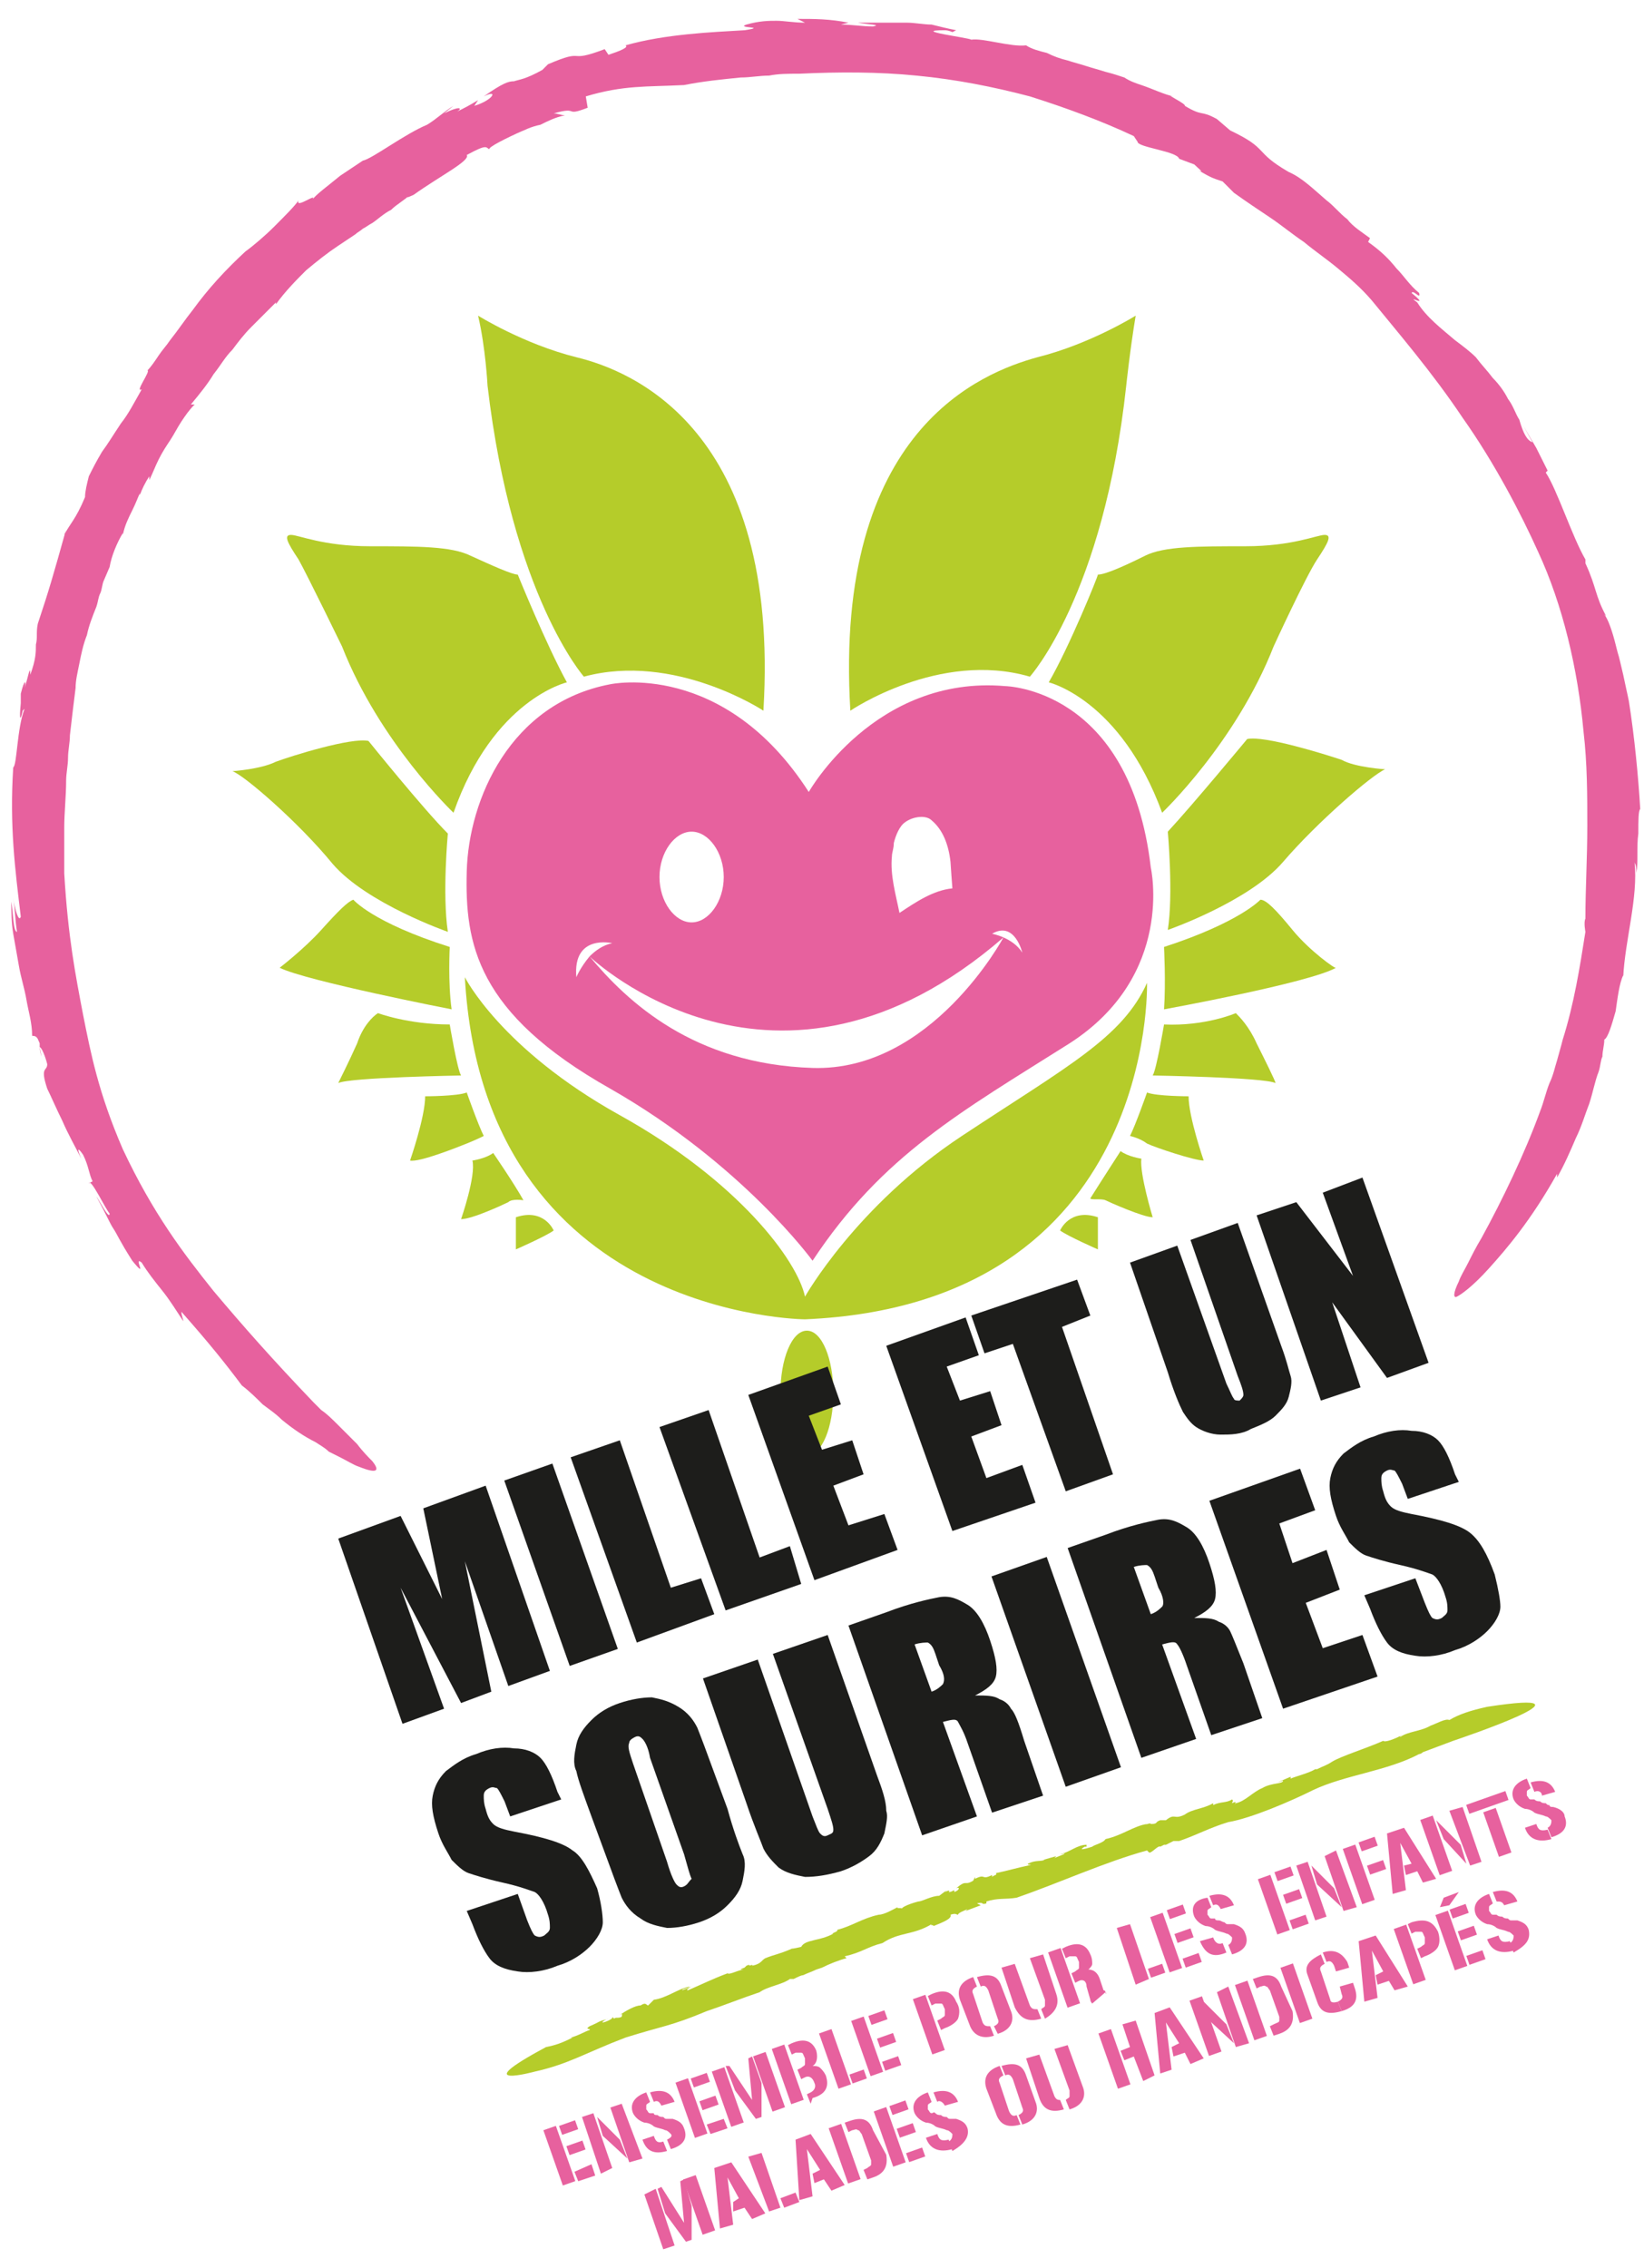 <svg xmlns:xlink="http://www.w3.org/1999/xlink" enable-background="new 0 0 87 120" width="87" height="120" viewBox="0 0 87 120" xmlns="http://www.w3.org/2000/svg">
<g id="svg-logo-mille-et-un-sourires">
  <style type="text/css">
    #green{fill:#B5CC2A;} #black{fill:#1D1D1B;} #pink{fill:#E7619E;}
  </style>
<g id="green" fill="#B5CC2A">
  <path d="M54.5,35.8c0,0,3.9-4.3,5.1-15.4c0,0,0.2-1.9,0.5-3.7c0,0-2.4,1.5-5.2,2.2C52,19.7,44.1,22.7,45,37.6
    C45,37.6,49.7,34.4,54.5,35.8z" fill="#B5CC2A"></path>
  <path d="M55.5,36.1c0,0,3.8,0.9,6,6.9c0,0,3.9-3.7,5.9-8.8c0,0,1.7-3.7,2.3-4.6c0.6-0.9,0.8-1.3,0.4-1.3
    s-1.7,0.6-4.2,0.6c-2.5,0-4.3,0-5.3,0.5c-1,0.5-2.1,1-2.5,1C58.1,30.5,56.6,34.2,55.5,36.1z" fill="#B5CC2A"></path>
  <path d="M66,39.1c0,0-2.9,3.5-4.2,4.9c0,0,0.3,3.3,0,5.2c0,0,4.3-1.5,6.1-3.6s4.7-4.6,5.4-4.9c0,0-1.6-0.1-2.3-0.5
    C70.1,39.9,66.9,38.9,66,39.1z" fill="#B5CC2A"></path>
  <path d="M68.4,49.2c-0.9-1.1-1.4-1.6-1.7-1.6c0,0-1.1,1.2-5.1,2.5c0,0,0.1,1.9,0,3.3c0,0,7.7-1.4,9.1-2.2
    C70.7,51.3,69.3,50.3,68.4,49.2z" fill="#B5CC2A"></path>
  <path d="M66.5,55.2c-0.4-0.9-0.9-1.4-1.1-1.6c0,0-1.6,0.7-3.8,0.6v0c0,0-0.4,2.4-0.6,2.7c0,0,5.9,0.1,6.5,0.4
    C67.5,57.2,66.9,56,66.5,55.2z" fill="#B5CC2A"></path>
  <path d="M62.9,58c0,0-1.7,0-2.2-0.2v0c0,0-0.6,1.7-0.9,2.3c0,0,0.5,0.1,0.9,0.4c0.4,0.2,2.5,0.9,3,0.9
    C63.7,61.4,62.9,59.1,62.9,58z" fill="#B5CC2A"></path>
  <path d="M58.5,63.5c0.2,0.1,2,0.9,2.5,0.9c0,0-0.7-2.3-0.6-3.1c0,0-0.7-0.1-1.1-0.4c0,0-1.1,1.7-1.6,2.5
    C57.7,63.5,58.3,63.4,58.5,63.5z" fill="#B5CC2A"></path>
  <path d="M56.1,65.1c0.4,0.3,2,1,2,1v-1.7C56.6,63.9,56.1,65.1,56.1,65.1z" fill="#B5CC2A"></path>
  <path d="M30.9,35.8c4.8-1.3,9.5,1.8,9.5,1.8c0.9-14.9-7-18-9.9-18.7c-2.8-0.7-5.2-2.2-5.2-2.2c0.4,1.7,0.5,3.7,0.5,3.7
    C27.1,31.5,30.9,35.8,30.9,35.8z" fill="#B5CC2A"></path>
  <path d="M18.1,34.2c2,5.1,5.9,8.8,5.9,8.8c2.1-6,6-6.9,6-6.9c-1.1-2-2.6-5.7-2.6-5.7c-0.3,0-1.4-0.5-2.5-1
    c-1-0.5-2.8-0.5-5.3-0.5c-2.5,0-3.8-0.6-4.2-0.6s-0.2,0.4,0.4,1.3C16.3,30.5,18.1,34.2,18.1,34.2z" fill="#B5CC2A"></path>
  <path d="M17.6,45.7c1.8,2.1,6.1,3.6,6.1,3.6c-0.3-2,0-5.2,0-5.2c-1.3-1.3-4.2-4.9-4.2-4.9c-0.9-0.2-4.1,0.8-4.9,1.1
    c-0.8,0.4-2.3,0.5-2.3,0.5C12.9,41,15.8,43.5,17.6,45.7z" fill="#B5CC2A"></path>
  <path d="M23.8,50.1c-4.1-1.3-5.1-2.5-5.1-2.5c-0.3,0.1-0.8,0.6-1.7,1.6s-2.2,2-2.2,2c1.4,0.7,9.1,2.2,9.1,2.2
    C23.7,52,23.8,50.1,23.8,50.1z" fill="#B5CC2A"></path>
  <path d="M23.8,54.2L23.8,54.2c-2.2,0-3.8-0.6-3.8-0.6c-0.3,0.2-0.8,0.7-1.1,1.6c-0.4,0.9-1,2.1-1,2.1
    c0.6-0.3,6.5-0.4,6.5-0.4C24.2,56.6,23.8,54.2,23.8,54.2z" fill="#B5CC2A"></path>
  <path d="M25.6,60.1c-0.3-0.6-0.9-2.3-0.9-2.3C24.2,58,22.5,58,22.5,58c0,1.1-0.8,3.4-0.8,3.4c0.5,0.1,2.5-0.7,3-0.9
    S25.6,60.1,25.6,60.1z" fill="#B5CC2A"></path>
  <path d="M27.7,63.5c-0.5-0.9-1.6-2.5-1.6-2.5c-0.4,0.3-1.1,0.4-1.1,0.4c0.2,0.8-0.6,3.1-0.6,3.1c0.6,0,2.3-0.8,2.5-0.9
    C27.1,63.4,27.7,63.5,27.7,63.5z" fill="#B5CC2A"></path>
  <path d="M27.3,64.4v1.7c0,0,1.6-0.7,2-1C29.3,65.1,28.8,63.9,27.3,64.4z" fill="#B5CC2A"></path>
  <path d="M32.8,59c-6.3-3.5-8.2-7.3-8.2-7.3c1,18,18,18.1,18,18.1C61.2,69,60.7,52,60.7,52c-1.3,2.9-4.2,4.4-9.8,8.1
    c-5.6,3.7-8.3,8.5-8.3,8.5C42.2,66.7,39.1,62.5,32.8,59z" fill="#B5CC2A"></path>
  <path d="M41.3,73.7c0,1.8,0.6,3.3,1.4,3.3s1.4-1.5,1.4-3.3s-0.6-3.3-1.4-3.3C41.9,70.4,41.3,71.9,41.3,73.7z" fill="#B5CC2A"></path>
  <path d="M34.7,105.9c0,0,0,0-0.2,0L34.7,105.9z" fill="#B5CC2A"></path>
  <path d="M40.4,105.2L40.4,105.2C40.4,105.2,40.4,105.2,40.4,105.2C40.4,105.2,40.4,105.2,40.4,105.2z" fill="#B5CC2A"></path>
  <path d="M78.7,90.3L78.7,90.3c-0.9,0.2-1.5,0.4-2,0.7c-0.2-0.1-0.7,0.2-1,0.3l0,0c-0.5,0.3-1.2,0.3-1.6,0.6
    c0,0,0-0.1,0.1-0.1c-0.4,0.2-0.9,0.4-1,0.3c-0.9,0.4-2.2,0.8-2.7,1.1l0,0c-0.3,0.2-0.4,0.2-0.8,0.4c0,0-0.1,0-0.1,0
    c-0.3,0.2-1.1,0.4-1.3,0.5l0-0.1l-0.7,0.3l0.3-0.1c0,0.2-0.6,0.1-1.1,0.4c-0.5,0.2-0.9,0.7-1.4,0.8c-0.2,0.2,0.2-0.2-0.2,0
    c0-0.1,0.1-0.1,0-0.2c-0.3,0.2-0.6,0.1-1,0.3l0-0.1c-0.5,0.3-1.1,0.3-1.5,0.6c-0.6,0.3-0.5-0.1-1,0.3l-0.3,0
    c-0.3,0.1-0.1,0.2-0.5,0.2c0-0.1-0.4,0.1-0.2,0c-0.7,0.1-1.3,0.6-2.2,0.8c-0.1,0.2-0.6,0.3-0.7,0.4c0,0-0.9,0.3-0.4,0
    c0,0,0.1,0,0.1,0l0-0.1c-0.5,0-0.9,0.4-1.4,0.5c0.2,0,0.3-0.1,0.2,0l-0.5,0.2l0.1-0.1l-0.7,0.2l0.1,0c-0.3,0.1-0.5,0-0.9,0.2
    c-0.1,0.1,0.4,0,0,0.1c-0.5,0.1-1.2,0.3-1.7,0.4c0.1,0.1-0.1,0.1-0.2,0.2l0-0.1c-0.6,0.3-0.3-0.1-0.9,0.2l0-0.1l-0.1,0.2
    c-0.5,0.3-0.3-0.1-0.9,0.4c0.2-0.1,0.2,0.1-0.1,0.2l0-0.1c-0.2,0.1-0.2,0.1-0.3,0.1c0.1-0.1,0-0.1-0.2,0l0.1-0.1l-0.4,0.3
    c-0.4,0-0.9,0.3-1.1,0.3c0,0-0.8,0.2-0.9,0.4c0.1-0.1-0.3,0-0.2-0.1c-0.2,0.1-0.7,0.4-1,0.4l0,0c-0.9,0.2-1.4,0.6-2.2,0.8
    c0.1,0.1-0.4,0.2-0.2,0.2c-0.7,0.4-1.5,0.3-1.7,0.7c-0.4,0.1-0.5,0.1-0.6,0.1l0.1,0c-0.7,0.3-0.9,0.3-1.4,0.5
    c-0.2,0.1-0.2,0.3-0.7,0.4c0.1-0.1-0.1,0-0.2,0c0.1,0,0.1-0.1-0.1,0c0,0-0.1,0.1-0.1,0.1c0,0,0,0,0,0c-0.3,0.1-0.2,0.1-0.1,0.1
    c0,0,0,0,0.1,0c-0.3,0-0.8,0.3-0.9,0.2c-0.8,0.3-1.4,0.6-2.1,0.9c-0.1,0,0-0.1,0.2-0.2l-0.5,0.2c0-0.1,0.3-0.1,0.4-0.2
    c-0.6,0.1-1.2,0.6-1.9,0.7l-0.1,0.1l0,0c0,0-0.1,0.1-0.2,0.2c-0.1,0-0.1-0.2-0.4,0c-0.3,0-0.8,0.3-1.1,0.5c0.2-0.1,0.1,0,0.1,0.1
    c-0.2,0.1-0.3,0-0.4,0.1l-0.1-0.1c0.1,0.1-0.4,0.3-0.5,0.3c-0.1,0,0.2-0.2,0.3-0.2c-0.7,0.2-0.3,0.1-1,0.4c-0.3,0.2,0.1,0.1,0,0.2
    c-0.3,0.1-0.6,0.3-1,0.4l0.1,0c-0.6,0.3-0.9,0.4-1.4,0.5c-4.3,2.3-0.6,1.3-0.6,1.3c1.8-0.4,2.7-1,4.8-1.8c1.9-0.6,2.4-0.6,4.3-1.4
    c0.9-0.3,1.9-0.7,2.8-1c0.4-0.3,1.2-0.4,1.6-0.7l0.2,0c0.2-0.1,0.4-0.2,0.5-0.2l0,0c0.2-0.1,0.5-0.2,0.7-0.3l0,0l0.3-0.1l0,0
    c0.4-0.2,0.9-0.4,1.3-0.5l-0.1-0.1c0.9-0.2,1.2-0.5,2-0.7l0,0c0.9-0.6,1.6-0.4,2.6-1c-0.1,0.1,0.1,0,0.1,0.1c0.5-0.2,1-0.4,0.9-0.6
    c0.3-0.1,0.3,0,0.4,0c0-0.1,0.3-0.2,0.5-0.3l-0.1,0.1l0.8-0.3l-0.2-0.1c0.4-0.1,0.2,0.1,0.5,0l0-0.1c0.6-0.2,1-0.1,1.6-0.2
    c2.3-0.8,4.7-1.9,6.9-2.5l0.1,0.1c0.1,0.1,0.5-0.4,0.6-0.3l0.2-0.1c0.1,0,0.2,0,0.1,0c0.2-0.1,0.2-0.1,0.4-0.2l0.3,0
    c0.9-0.3,1.6-0.7,2.6-1c1.2-0.2,3.3-1.1,4.5-1.7c1.7-0.8,3.9-1,5.6-1.9c0.1,0,0.2-0.1,0.2-0.1l1.6-0.6C77.2,92,85.2,89.3,78.7,90.3
    z" fill="#B5CC2A"></path>
</g>
<g id="black" fill="#1D1D1B">
  <path d="M21.2,84l3.2,6.1l1.6-0.6l-1.4-6.9l2.3,6.6l2.2-0.8l-3.4-9.8l-3.3,1.2l1,4.8l-1.2-2.4c-0.4-0.8-0.7-1.4-1-2
    l-3.3,1.2l3.4,9.8l2.2-0.8L21.2,84z" fill="#1D1D1B"></path>
  <rect x="28.3" y="77.6" transform="matrix(0.943 -0.333 0.333 0.943 -25.842 14.577)" width="2.7" height="10.4" fill="#1D1D1B"></rect>
  <polygon points="37.8,85.4 37.1,83.5 35.5,84 32.8,76.2 30.2,77.1 33.7,86.9  " fill="#1D1D1B"></polygon>
  <polygon points="42.4,83.8 41.8,81.8 40.2,82.4 37.5,74.6 34.9,75.5 38.4,85.2  " fill="#1D1D1B"></polygon>
  <polygon points="47.5,82 46.8,80.1 44.9,80.7 44.1,78.6 45.7,78 45.1,76.2 43.5,76.7 42.8,74.9 44.5,74.3 43.8,72.3
    39.6,73.8 43.1,83.6   " fill="#1D1D1B"></polygon>
  <polygon points="54.8,79.5 54.1,77.5 52.2,78.2 51.4,76 53,75.4 52.4,73.6 50.8,74.1 50.1,72.3 51.8,71.7 51.1,69.7
    46.9,71.2 50.4,81   " fill="#1D1D1B"></polygon>
  <polygon points="53.6,71.1 56.4,78.9 58.9,78 56.2,70.2 57.7,69.6 57,67.7 51.4,69.6 52.1,71.6  " fill="#1D1D1B"></polygon>
  <path d="M62.6,74.7c0.2,0.3,0.4,0.6,0.7,0.8c0.3,0.2,0.8,0.4,1.3,0.4c0.5,0,1.1,0,1.6-0.3c0.5-0.2,1-0.4,1.3-0.7
    c0.3-0.3,0.6-0.6,0.7-1c0.1-0.4,0.2-0.8,0.1-1.1c-0.1-0.3-0.2-0.8-0.5-1.6l-2.3-6.5L63,65.6l2.5,7.2c0.2,0.5,0.3,0.8,0.3,1
    c0,0.1-0.1,0.2-0.2,0.3c-0.1,0-0.3,0-0.3-0.1c-0.1-0.1-0.2-0.4-0.4-0.8l-2.6-7.3l-2.5,0.9l2,5.8C62.1,73.6,62.4,74.3,62.6,74.7z" fill="#1D1D1B"></path>
  <polygon points="72,73.4 70.5,68.9 73.4,72.9 75.6,72.1 72.1,62.3 70,63.1 71.6,67.5 68.6,63.6 66.5,64.3 69.9,74.1
    " fill="#1D1D1B"></polygon>
  <path d="M30.3,97.9c-0.5-0.4-1.5-0.7-3.1-1c-0.5-0.1-0.9-0.2-1.1-0.4c-0.2-0.2-0.3-0.4-0.4-0.8
    c-0.1-0.3-0.1-0.5-0.1-0.7c0-0.2,0.1-0.3,0.3-0.4c0.2-0.1,0.3,0,0.4,0c0.1,0.1,0.2,0.3,0.4,0.7l0.3,0.8l2.7-0.9l-0.2-0.4
    c-0.3-0.9-0.6-1.5-0.9-1.8c-0.3-0.3-0.8-0.5-1.4-0.5c-0.6-0.1-1.3,0-2,0.3c-0.7,0.2-1.2,0.6-1.6,0.9c-0.4,0.4-0.6,0.8-0.7,1.3
    c-0.1,0.5,0,1.1,0.3,2c0.2,0.6,0.5,1,0.7,1.4c0.3,0.3,0.6,0.6,0.9,0.7s0.9,0.3,1.8,0.5c0.9,0.2,1.4,0.4,1.7,0.5
    c0.2,0.1,0.5,0.5,0.7,1.2c0.1,0.3,0.1,0.5,0.1,0.7c0,0.2-0.2,0.3-0.3,0.4c-0.2,0.1-0.3,0.1-0.5,0c-0.1-0.1-0.2-0.3-0.4-0.8
    l-0.5-1.4l-2.7,0.9l0.3,0.7c0.3,0.8,0.6,1.4,0.9,1.8c0.3,0.4,0.8,0.6,1.5,0.7c0.6,0.1,1.4,0,2.1-0.3c0.7-0.2,1.3-0.6,1.7-1
    c0.4-0.4,0.7-0.9,0.7-1.3s-0.1-1.1-0.3-1.8C31.2,99,30.8,98.2,30.3,97.9z" fill="#1D1D1B"></path>
  <path d="M38.5,95.7l-0.7-1.9c-0.4-1.1-0.7-1.9-0.9-2.4c-0.2-0.4-0.5-0.8-1-1.1s-0.9-0.4-1.4-0.5
    c-0.5,0-1.1,0.1-1.7,0.3c-0.6,0.2-1.1,0.5-1.5,0.9c-0.4,0.4-0.7,0.8-0.8,1.3c-0.1,0.5-0.2,1,0,1.4c0.1,0.5,0.4,1.3,0.8,2.4l0.7,1.9
    c0.4,1.1,0.7,1.9,0.9,2.4c0.2,0.4,0.5,0.8,1,1.1c0.4,0.3,0.9,0.4,1.4,0.5c0.5,0,1.1-0.1,1.7-0.3c0.6-0.2,1.1-0.5,1.5-0.9
    c0.4-0.4,0.7-0.8,0.8-1.3c0.1-0.5,0.2-1,0-1.4C39.1,97.6,38.8,96.8,38.5,95.7z M36.2,99.8c-0.2,0.1-0.3,0-0.4-0.1
    c-0.1-0.1-0.3-0.5-0.5-1.2l-1.8-5.2c-0.2-0.6-0.3-0.9-0.2-1.1c0-0.1,0.1-0.2,0.3-0.3c0.2-0.1,0.3,0,0.4,0.1c0.1,0.1,0.3,0.4,0.4,1
    l1.8,5.1c0.2,0.7,0.3,1.1,0.4,1.3C36.4,99.6,36.4,99.7,36.2,99.8z" fill="#1D1D1B"></path>
  <path d="M46.4,93.9l-2.6-7.4l-2.9,1l2.9,8.2c0.2,0.6,0.3,0.9,0.3,1.1S44,97,43.8,97.1c-0.2,0.1-0.3,0-0.4-0.1
    c-0.1-0.1-0.2-0.4-0.4-0.9l-2.9-8.3l-2.9,1l2.3,6.6c0.4,1.2,0.8,2.1,0.9,2.4c0.2,0.4,0.5,0.7,0.8,1c0.4,0.3,0.9,0.4,1.4,0.5
    c0.6,0,1.2-0.1,1.9-0.3c0.6-0.2,1.1-0.5,1.5-0.8c0.4-0.3,0.6-0.7,0.8-1.2c0.1-0.5,0.2-0.9,0.1-1.2C46.9,95.3,46.7,94.7,46.4,93.9z" fill="#1D1D1B"></path>
  <path d="M53.5,90.4c-0.1-0.2-0.3-0.4-0.6-0.5c-0.3-0.2-0.7-0.2-1.3-0.2c0.6-0.3,1-0.6,1.1-1c0.1-0.4,0-1-0.3-1.9
    c-0.3-0.9-0.7-1.6-1.2-1.9c-0.5-0.3-0.9-0.5-1.5-0.4c-0.5,0.1-1.5,0.3-2.8,0.8l-2,0.7l3.9,11.1l2.9-1l-1.8-5c0.4-0.1,0.7-0.2,0.8,0
    s0.3,0.5,0.5,1.1l1.3,3.7l2.7-0.9l-1-2.9C53.9,91.1,53.7,90.6,53.5,90.4z M49.9,89.1c-0.1,0.1-0.3,0.3-0.6,0.4L48.4,87
    c0.3-0.1,0.6-0.1,0.7-0.1c0.2,0.1,0.3,0.3,0.4,0.6l0.2,0.6C50,88.6,50,88.9,49.9,89.1z" fill="#1D1D1B"></path>
  <rect x="54.3" y="82.6" transform="matrix(0.943 -0.333 0.333 0.943 -26.242 23.593)" width="3.1" height="11.8" fill="#1D1D1B"></rect>
  <path d="M65.1,86.3c-0.1-0.2-0.3-0.4-0.6-0.5c-0.3-0.2-0.7-0.2-1.3-0.2c0.6-0.3,1-0.6,1.1-1c0.1-0.4,0-1-0.3-1.9
    c-0.3-0.9-0.7-1.6-1.2-1.9c-0.5-0.3-0.9-0.5-1.5-0.4c-0.5,0.1-1.5,0.3-2.8,0.8l-2,0.7l3.9,11.1l2.9-1l-1.8-5c0.4-0.1,0.7-0.2,0.8,0
    c0.1,0.1,0.3,0.5,0.5,1.1l1.3,3.7l2.7-0.9l-1-2.9C65.4,87,65.2,86.5,65.1,86.3z M61.5,85c-0.1,0.1-0.3,0.3-0.6,0.4L60,82.9
    c0.3-0.1,0.6-0.1,0.7-0.1c0.2,0.1,0.3,0.3,0.4,0.6l0.2,0.6C61.6,84.5,61.6,84.9,61.5,85z" fill="#1D1D1B"></path>
  <polygon points="70,87.2 69.1,84.8 70.9,84.1 70.2,82 68.4,82.7 67.7,80.6 69.6,79.9 68.8,77.7 64,79.4 67.9,90.4
    72.9,88.7 72.1,86.5   " fill="#1D1D1B"></polygon>
  <path d="M79.1,83.3c-0.4-1.1-0.8-1.8-1.3-2.2c-0.5-0.4-1.5-0.7-3.1-1c-0.5-0.1-0.9-0.2-1.1-0.4
    c-0.2-0.2-0.3-0.4-0.4-0.8c-0.1-0.3-0.1-0.5-0.1-0.7c0-0.2,0.1-0.3,0.3-0.4c0.2-0.1,0.3,0,0.4,0c0.1,0.1,0.2,0.3,0.4,0.7l0.3,0.8
    l2.7-0.9l-0.2-0.4c-0.3-0.9-0.6-1.5-0.9-1.8c-0.3-0.3-0.8-0.5-1.4-0.5c-0.6-0.1-1.3,0-2,0.3c-0.7,0.2-1.2,0.6-1.6,0.9
    c-0.4,0.4-0.6,0.8-0.7,1.3s0,1.1,0.3,2c0.2,0.6,0.5,1,0.7,1.4c0.3,0.3,0.6,0.6,0.9,0.7s0.9,0.3,1.8,0.5c0.9,0.2,1.4,0.4,1.7,0.5
    c0.2,0.1,0.5,0.5,0.7,1.2c0.1,0.3,0.1,0.5,0.1,0.7c0,0.2-0.2,0.3-0.3,0.4c-0.2,0.1-0.3,0.1-0.5,0c-0.1-0.1-0.2-0.3-0.4-0.8
    l-0.5-1.3l-2.7,0.9l0.3,0.7c0.3,0.8,0.6,1.4,0.9,1.8c0.3,0.4,0.8,0.6,1.5,0.7c0.6,0.1,1.4,0,2.1-0.3c0.7-0.2,1.3-0.6,1.7-1
    c0.4-0.4,0.7-0.9,0.7-1.3C79.4,84.7,79.3,84.1,79.1,83.3z" fill="#1D1D1B"></path>
</g>
<g id="pink" fill="#E7619E">
  <path d="M43,66.7c3.7-5.6,7.9-7.9,13.6-11.5c5.6-3.6,4.3-9.3,4.3-9.3c-1.1-9.5-7.7-9.6-7.7-9.6
    c-6.9-0.6-10.4,5.6-10.4,5.6c-4.5-7-10.5-5.7-10.5-5.7c-5.3,1-7.5,6.1-7.6,9.9c-0.1,3.8,0.5,7.5,7.6,11.5
    C39.3,61.6,43,66.7,43,66.7z M54.1,50.4c-0.5-0.8-1.6-1-1.6-1C53.7,48.7,54.1,50.4,54.1,50.4z M47.3,44.6c0.1-0.4,0.3-0.9,0.6-1.1
    c0.4-0.3,1.1-0.4,1.4-0.1c0.6,0.5,0.9,1.3,1,2.2c0,0.1,0.1,1.4,0.1,1.4c-1,0.1-1.9,0.7-2.8,1.3c-0.2-1-0.5-2-0.4-3
    C47.2,45.1,47.3,44.9,47.3,44.6z M36.6,44c0.9,0,1.7,1.1,1.7,2.4s-0.8,2.4-1.7,2.4s-1.7-1.1-1.7-2.4C34.9,45.1,35.7,44,36.6,44z
     M30.5,51.7c-0.2-2.3,1.9-1.8,1.9-1.8c-0.5,0.1-0.9,0.4-1.2,0.7c0.1,0.1,9.9,9.4,21.9-1c0,0-3.8,7.1-10.1,6.9
    c-6.3-0.2-9.8-3.5-11.8-5.9C30.7,51.2,30.5,51.7,30.5,51.7L30.5,51.7z" fill="#E7619E"></path>
  <polygon points="31.2,50.7 31.2,50.7 31.2,50.7  " fill="#E7619E"></polygon>
  <rect x="29.6" y="112.3" transform="matrix(0.943 -0.333 0.333 0.943 -35.726 16.432)" width="0.9" height="0.5" fill="#E7619E"></rect>
  <rect x="29.3" y="112.5" transform="matrix(0.943 -0.332 0.332 0.943 -36.224 16.343)" width="0.7" height="3.1" fill="#E7619E"></rect>
  <polygon points="30.4,114.9 30.6,115.4 31.5,115.1 31.3,114.5  " fill="#E7619E"></polygon>
  <rect x="30.1" y="113.4" transform="matrix(0.943 -0.332 0.332 0.943 -36.06 16.604)" width="0.9" height="0.5" fill="#E7619E"></rect>
  <polygon points="30.8,112 31.8,115 32.4,114.7 31.4,111.8  " fill="#E7619E"></polygon>
  <polygon points="32.3,111.5 33.3,114.4 34,114.2 32.9,111.3  " fill="#E7619E"></polygon>
  <polygon points="31.6,112 31.9,113 33.2,114.2 32.8,113.2  " fill="#E7619E"></polygon>
  <path d="M35,111.4l0.7-0.2c-0.2-0.5-0.6-0.7-1.3-0.5l0.2,0.5C34.8,111.1,34.9,111.2,35,111.4z" fill="#E7619E"></path>
  <path d="M35.3,113.2l0.2,0.5c0.7-0.2,0.9-0.6,0.7-1.1c-0.1-0.3-0.3-0.4-0.6-0.5c0,0,0,0-0.1,0c0,0-0.1,0-0.2,0
    c-0.1,0-0.1,0-0.2-0.1c-0.1,0-0.2,0-0.3-0.1c-0.1,0-0.2,0-0.2-0.1c-0.1,0-0.1,0-0.2,0c-0.1,0-0.1-0.1-0.2-0.2c0-0.1,0-0.2,0-0.2
    c0-0.1,0.1-0.1,0.2-0.2l-0.2-0.5c-0.6,0.2-0.9,0.6-0.7,1.1c0.1,0.2,0.3,0.4,0.6,0.5c0.2,0,0.4,0.1,0.5,0.2c0.2,0.1,0.4,0.1,0.6,0.2
    c0.1,0,0.2,0.1,0.3,0.2C35.6,113,35.5,113.1,35.3,113.2z" fill="#E7619E"></path>
  <path d="M35.3,113.8l-0.2-0.5c-0.3,0.1-0.4,0-0.5-0.3l-0.6,0.2C34.2,113.8,34.6,114,35.3,113.8z" fill="#E7619E"></path>
  <rect x="37" y="111" transform="matrix(0.943 -0.334 0.334 0.943 -34.953 18.856)" width="0.9" height="0.5" fill="#E7619E"></rect>
  <rect x="36.6" y="109.8" transform="matrix(0.943 -0.333 0.333 0.943 -34.524 18.613)" width="0.9" height="0.5" fill="#E7619E"></rect>
  <rect x="36.3" y="110" transform="matrix(0.943 -0.332 0.332 0.943 -35.004 18.506)" width="0.7" height="3.1" fill="#E7619E"></rect>
  <polygon points="38.5,112.6 38.3,112.1 37.4,112.4 37.6,112.9  " fill="#E7619E"></polygon>
  <rect x="40.4" y="108.6" transform="matrix(0.943 -0.332 0.332 0.943 -34.299 19.796)" width="0.7" height="3.1" fill="#E7619E"></rect>
  <polygon points="40.3,112 40.3,110.2 39.8,108.8 39.6,108.9 39.8,111.1 38.6,109.3 38.4,109.3 38.9,110.6 40,112.1
    " fill="#E7619E"></polygon>
  <rect x="38.2" y="109.4" transform="matrix(0.943 -0.332 0.332 0.943 -34.675 19.117)" width="0.7" height="3.1" fill="#E7619E"></rect>
  <path d="M43,111c0.7-0.2,0.9-0.6,0.7-1.2c-0.1-0.2-0.2-0.3-0.3-0.4c-0.1-0.1-0.3-0.1-0.4-0.1c0.2-0.1,0.3-0.4,0.2-0.8
    c-0.2-0.5-0.6-0.7-1.3-0.4l-0.2,0.1l0.2,0.5l0.2-0.1c0.1,0,0.2,0,0.3,0s0.1,0.1,0.2,0.3c0,0.1,0,0.2,0,0.3c0,0.1-0.1,0.1-0.2,0.2
    l-0.2,0.1l0.2,0.5l0.2-0.1c0.2-0.1,0.4,0,0.5,0.3c0.1,0.2,0,0.4-0.2,0.5l-0.2,0.1l0.2,0.5L43,111z" fill="#E7619E"></path>
  <rect x="41.4" y="108.2" transform="matrix(0.943 -0.332 0.332 0.943 -34.12 20.114)" width="0.7" height="3.1" fill="#E7619E"></rect>
  <rect x="43.8" y="107.4" transform="matrix(0.943 -0.333 0.333 0.943 -33.726 20.89)" width="0.7" height="3.1" fill="#E7619E"></rect>
  <rect x="45" y="109.6" transform="matrix(0.943 -0.333 0.333 0.943 -33.979 21.389)" width="0.8" height="0.5" fill="#E7619E"></rect>
  <rect x="46" y="106.5" transform="matrix(0.943 -0.333 0.333 0.943 -32.89 21.545)" width="0.9" height="0.5" fill="#E7619E"></rect>
  <rect x="46.4" y="107.7" transform="matrix(0.943 -0.334 0.334 0.943 -33.318 21.795)" width="0.9" height="0.5" fill="#E7619E"></rect>
  <rect x="46.8" y="108.9" transform="matrix(0.943 -0.332 0.332 0.943 -33.607 21.927)" width="0.9" height="0.5" fill="#E7619E"></rect>
  <rect x="45.6" y="106.7" transform="matrix(0.943 -0.332 0.332 0.943 -33.381 21.44)" width="0.7" height="3.1" fill="#E7619E"></rect>
  <path d="M50.6,105.9c-0.2-0.5-0.6-0.7-1.3-0.4l-0.2,0.1l0.2,0.5l0.2-0.1c0.1,0,0.2,0,0.3,0s0.1,0.1,0.2,0.3
    c0,0.1,0,0.2,0,0.3c0,0.1-0.1,0.1-0.2,0.2l-0.2,0.1l0.2,0.5l0.2-0.1c0.3-0.1,0.6-0.3,0.7-0.5C50.8,106.5,50.8,106.2,50.6,105.9z" fill="#E7619E"></path>
  <rect x="48.8" y="105.6" transform="matrix(0.943 -0.332 0.332 0.943 -32.769 22.389)" width="0.7" height="3.1" fill="#E7619E"></rect>
  <path d="M52.8,107.6c0.7-0.2,0.9-0.7,0.7-1.2l-0.5-1.3c-0.2-0.6-0.6-0.7-1.3-0.5l0.2,0.5c0.2-0.1,0.3,0,0.4,0.2
    l0.5,1.5c0.1,0.2,0,0.3-0.2,0.4L52.8,107.6z" fill="#E7619E"></path>
  <path d="M52.6,107.7l-0.2-0.5c-0.2,0-0.3,0-0.4-0.2l-0.5-1.5c-0.1-0.2,0-0.3,0.2-0.4l-0.2-0.5
    c-0.6,0.2-0.9,0.6-0.7,1.2l0.5,1.3C51.5,107.7,52,107.9,52.6,107.7z" fill="#E7619E"></path>
  <path d="M55.1,106.8l-0.2-0.5c-0.2,0-0.3,0-0.4-0.2l-0.8-2.2l-0.7,0.2l0.7,2.1C54,106.8,54.4,107,55.1,106.8z" fill="#E7619E"></path>
  <path d="M55.9,105.5l-0.7-2.1l-0.7,0.2l0.8,2.2c0,0.1,0,0.2,0,0.3c0,0.1-0.1,0.1-0.2,0.2l0.2,0.5
    C55.8,106.5,56.1,106.1,55.9,105.5z" fill="#E7619E"></path>
  <path d="M58.5,105.4c0,0,0-0.1-0.1-0.1l-0.2-0.6c-0.1-0.3-0.3-0.5-0.6-0.5c0.1-0.1,0.2-0.2,0.2-0.3s0-0.3-0.1-0.5
    c-0.2-0.5-0.6-0.7-1.3-0.4l-0.2,0.1l0.2,0.5l0.2-0.1c0.1,0,0.2,0,0.3,0s0.1,0.1,0.2,0.3c0,0.1,0,0.2,0,0.3c0,0.1-0.1,0.1-0.2,0.2
    l-0.2,0.1l0.2,0.5l0.2-0.1c0.2-0.1,0.4,0,0.4,0.3l0.2,0.7c0,0.1,0.1,0.2,0.1,0.2L58.5,105.4C58.6,105.5,58.5,105.5,58.5,105.4z" fill="#E7619E"></path>
  <rect x="56" y="103.1" transform="matrix(0.943 -0.332 0.332 0.943 -31.571 24.663)" width="0.7" height="3.1" fill="#E7619E"></rect>
  <rect x="60.8" y="104" transform="matrix(0.943 -0.333 0.333 0.943 -31.221 26.335)" width="0.8" height="0.5" fill="#E7619E"></rect>
  <polygon points="59.1,102 60.1,105 60.8,104.7 59.8,101.8  " fill="#E7619E"></polygon>
  <rect x="61.4" y="101.2" transform="matrix(0.943 -0.332 0.332 0.943 -30.631 26.381)" width="0.7" height="3.1" fill="#E7619E"></rect>
  <rect x="61.8" y="100.9" transform="matrix(0.943 -0.333 0.333 0.943 -30.132 26.491)" width="0.9" height="0.5" fill="#E7619E"></rect>
  <rect x="62.2" y="102.1" transform="matrix(0.943 -0.334 0.334 0.943 -30.606 26.816)" width="0.9" height="0.5" fill="#E7619E"></rect>
  <rect x="62.6" y="103.4" transform="matrix(0.943 -0.334 0.334 0.943 -30.986 27.028)" width="0.9" height="0.5" fill="#E7619E"></rect>
  <path d="M63.2,101.4c0.1,0.2,0.3,0.4,0.6,0.5c0.2,0,0.4,0.1,0.5,0.2c0.2,0.1,0.4,0.1,0.6,0.2c0.1,0,0.2,0.1,0.3,0.2
    c0,0.1,0,0.3-0.2,0.4l0.2,0.5c0.7-0.2,0.9-0.6,0.7-1.1c-0.1-0.3-0.3-0.4-0.6-0.5c0,0,0,0-0.1,0c0,0-0.1,0-0.2,0
    c-0.1,0-0.1,0-0.2-0.1c-0.1,0-0.2-0.1-0.3-0.1c-0.1,0-0.2,0-0.2-0.1c-0.1,0-0.1,0-0.2,0c-0.1,0-0.1-0.1-0.2-0.2c0-0.1,0-0.2,0-0.2
    c0-0.1,0.1-0.1,0.2-0.2l-0.2-0.5C63.2,100.5,63,100.9,63.2,101.4z" fill="#E7619E"></path>
  <path d="M64.6,101l0.7-0.2c-0.2-0.5-0.6-0.7-1.3-0.5l0.2,0.5C64.4,100.7,64.5,100.8,64.6,101z" fill="#E7619E"></path>
  <path d="M64.9,103.3l-0.2-0.5c-0.2,0.1-0.4,0-0.5-0.3l-0.7,0.2C63.8,103.4,64.2,103.6,64.9,103.3z" fill="#E7619E"></path>
  <rect x="67.5" y="98.9" transform="matrix(0.943 -0.333 0.333 0.943 -29.143 28.265)" width="0.9" height="0.5" fill="#E7619E"></rect>
  <rect x="67.1" y="99.2" transform="matrix(0.943 -0.332 0.332 0.943 -29.643 28.153)" width="0.7" height="3.1" fill="#E7619E"></rect>
  <rect x="67.9" y="100.1" transform="matrix(0.943 -0.334 0.334 0.943 -29.564 28.532)" width="0.9" height="0.5" fill="#E7619E"></rect>
  <rect x="68.3" y="101.4" transform="matrix(0.943 -0.333 0.333 0.943 -29.93 28.723)" width="0.9" height="0.5" fill="#E7619E"></rect>
  <polygon points="69.7,99.7 71,100.9 70.6,99.9 69.4,98.7   " fill="#E7619E"></polygon>
  <polygon points="70.1,98.2 71.1,101.1 71.8,100.9 70.7,97.9  " fill="#E7619E"></polygon>
  <polygon points="68.6,98.7 69.6,101.6 70.2,101.4 69.2,98.5  " fill="#E7619E"></polygon>
  <rect x="71.6" y="97.6" transform="matrix(0.943 -0.332 0.332 0.943 -28.862 29.555)" width="0.7" height="3.1" fill="#E7619E"></rect>
  <rect x="72.4" y="98.5" transform="matrix(0.944 -0.331 0.331 0.944 -28.608 29.687)" width="0.9" height="0.5" fill="#E7619E"></rect>
  <rect x="71.9" y="97.3" transform="matrix(0.943 -0.334 0.334 0.943 -28.405 29.736)" width="0.9" height="0.5" fill="#E7619E"></rect>
  <polygon points="73.4,97 73.7,100.2 74.4,100 74.1,97.5 74.7,98.6 74.3,98.7 74.4,99.2 75,99 75.3,99.6 76,99.4
    74.3,96.7   " fill="#E7619E"></polygon>
  <polygon points="76.4,97.3 77.6,98.6 77.3,97.6 76,96.3  " fill="#E7619E"></polygon>
  <rect x="75.7" y="96.1" transform="matrix(0.943 -0.332 0.332 0.943 -28.131 30.797)" width="0.7" height="3.1" fill="#E7619E"></rect>
  <polygon points="76.7,95.8 77.8,98.7 78.4,98.5 77.4,95.6  " fill="#E7619E"></polygon>
  <rect x="78.9" y="95.7" transform="matrix(0.943 -0.332 0.332 0.943 -27.682 31.831)" width="0.7" height="2.5" fill="#E7619E"></rect>
  <rect x="77.6" y="95.1" transform="matrix(0.943 -0.333 0.333 0.943 -27.256 31.651)" width="2.2" height="0.5" fill="#E7619E"></rect>
  <path d="M81.6,95l0.7-0.2c-0.2-0.5-0.6-0.7-1.3-0.5l0.2,0.5C81.4,94.7,81.6,94.8,81.6,95z" fill="#E7619E"></path>
  <path d="M82.2,95.6C82.2,95.6,82.2,95.6,82.2,95.6c-0.1,0-0.2,0-0.2-0.1c-0.1,0-0.1,0-0.2-0.1c-0.1,0-0.2,0-0.3-0.1
    c-0.1,0-0.2,0-0.3-0.1c-0.1,0-0.1,0-0.2,0c-0.1,0-0.1-0.1-0.2-0.2c0-0.1,0-0.2,0-0.2c0-0.1,0.1-0.1,0.2-0.2l-0.2-0.5
    c-0.6,0.2-0.9,0.6-0.7,1.1c0.1,0.2,0.3,0.4,0.6,0.5c0.2,0,0.4,0.1,0.5,0.2c0.2,0.1,0.4,0.1,0.6,0.2c0.1,0,0.2,0.1,0.3,0.2
    c0,0.1,0,0.3-0.2,0.4l0.2,0.5c0.7-0.2,0.9-0.6,0.7-1.1C82.8,95.9,82.6,95.7,82.2,95.6z" fill="#E7619E"></path>
  <path d="M81.3,96.5l-0.6,0.2c0.2,0.6,0.7,0.8,1.4,0.6l-0.2-0.5C81.5,96.9,81.4,96.8,81.3,96.5z" fill="#E7619E"></path>
  <rect x="36.7" y="115.1" transform="matrix(0.943 -0.332 0.332 0.943 -36.666 18.953)" width="0.7" height="3.1" fill="#E7619E"></rect>
  <polygon points="34.1,116.1 35.1,119 35.7,118.8 34.7,115.8  " fill="#E7619E"></polygon>
  <polygon points="36.2,115.3 36,115.4 36.2,117.6 35,115.7 34.8,115.8 35.2,117.1 36.3,118.6 36.6,118.5 36.6,116.7
    " fill="#E7619E"></polygon>
  <polygon points="37.8,114.7 38.1,117.9 38.8,117.7 38.5,115.2 39.1,116.3 38.8,116.5 38.8,117 39.4,116.8 39.8,117.4
    40.5,117.1 38.7,114.4   " fill="#E7619E"></polygon>
  <polygon points="41.3,116.3 41.5,116.8 42.3,116.5 42.1,116  " fill="#E7619E"></polygon>
  <polygon points="39.6,114.1 40.7,117 41.3,116.8 40.3,113.9  " fill="#E7619E"></polygon>
  <polygon points="42.1,113.2 42.3,116.4 43,116.2 42.7,113.7 43.4,114.8 43,115 43.1,115.5 43.6,115.3 44,115.9
    44.7,115.6 42.9,112.9   " fill="#E7619E"></polygon>
  <rect x="44.4" y="112.4" transform="matrix(0.943 -0.332 0.332 0.943 -35.333 21.345)" width="0.7" height="3.1" fill="#E7619E"></rect>
  <path d="M46.2,112.7c-0.2-0.6-0.6-0.7-1.2-0.5l-0.3,0.1l0.2,0.5l0.2-0.1c0.1,0,0.2-0.1,0.3,0c0.1,0,0.1,0.1,0.2,0.2
    l0.5,1.4c0,0.1,0,0.2,0,0.2c0,0.1-0.1,0.1-0.2,0.2l-0.2,0.1l0.2,0.5l0.3-0.1c0.6-0.2,0.8-0.6,0.7-1.2L46.2,112.7z" fill="#E7619E"></path>
  <rect x="46.8" y="111.5" transform="matrix(0.943 -0.332 0.332 0.943 -34.912 22.101)" width="0.7" height="3.1" fill="#E7619E"></rect>
  <rect x="47.1" y="111.3" transform="matrix(0.942 -0.335 0.335 0.942 -34.589 22.359)" width="0.9" height="0.5" fill="#E7619E"></rect>
  <rect x="47.5" y="112.5" transform="matrix(0.943 -0.332 0.332 0.943 -34.689 22.308)" width="0.9" height="0.5" fill="#E7619E"></rect>
  <rect x="48" y="113.7" transform="matrix(0.943 -0.334 0.334 0.943 -35.292 22.73)" width="0.9" height="0.5" fill="#E7619E"></rect>
  <path d="M50,111.4l0.7-0.2c-0.2-0.5-0.6-0.7-1.3-0.5l0.2,0.5C49.7,111.1,49.9,111.2,50,111.4z" fill="#E7619E"></path>
  <path d="M49.6,112.9l-0.6,0.2c0.2,0.6,0.7,0.8,1.4,0.6l-0.2-0.5C49.8,113.3,49.7,113.2,49.6,112.9z" fill="#E7619E"></path>
  <path d="M51.2,112.6c-0.1-0.3-0.3-0.4-0.6-0.5c0,0,0,0-0.1,0c0,0-0.1,0-0.2,0c-0.1,0-0.1,0-0.2-0.1
    c-0.1,0-0.2,0-0.3-0.1c-0.1,0-0.2,0-0.3-0.1s-0.1,0-0.2,0c-0.1,0-0.1-0.1-0.2-0.2c0-0.1,0-0.2,0-0.2c0-0.1,0.1-0.1,0.2-0.2
    l-0.2-0.5c-0.6,0.2-0.9,0.6-0.7,1.1c0.1,0.2,0.3,0.4,0.6,0.5c0.2,0,0.4,0.1,0.5,0.2c0.2,0.1,0.4,0.1,0.6,0.2c0.1,0,0.2,0.1,0.3,0.2
    c0,0.1,0,0.3-0.2,0.4l0.2,0.5C51.1,113.4,51.3,113,51.2,112.6L51.2,112.6z" fill="#E7619E"></path>
  <path d="M54.3,109.8c-0.2-0.6-0.6-0.7-1.3-0.5l0.2,0.5c0.2-0.1,0.3,0,0.4,0.2l0.5,1.5c0.1,0.2,0,0.3-0.2,0.4l0.2,0.5
    c0.7-0.2,0.9-0.7,0.7-1.2L54.3,109.8z" fill="#E7619E"></path>
  <path d="M53.4,111.7l-0.5-1.5c-0.1-0.2,0-0.3,0.2-0.4l-0.2-0.5c-0.6,0.2-0.9,0.6-0.7,1.2l0.5,1.3
    c0.2,0.6,0.6,0.8,1.3,0.6l-0.2-0.5C53.6,112,53.5,111.9,53.4,111.7z" fill="#E7619E"></path>
  <path d="M56.5,108.2l-0.7,0.2l0.8,2.2c0,0.1,0,0.2,0,0.3c0,0.1-0.1,0.1-0.2,0.2l0.2,0.5c0.7-0.2,0.9-0.7,0.7-1.2
    L56.5,108.2z" fill="#E7619E"></path>
  <path d="M55.8,110.9l-0.8-2.2l-0.7,0.2l0.7,2.1c0.2,0.6,0.6,0.8,1.3,0.6l-0.2-0.5C56,111.1,55.9,111.1,55.8,110.9z" fill="#E7619E"></path>
  <polygon points="59.4,107.1 59.8,108.3 59.3,108.5 59.5,109 60,108.8 60.5,110.1 61.1,109.8 60.1,106.9  " fill="#E7619E"></polygon>
  <rect x="58.6" y="107.4" transform="matrix(0.943 -0.333 0.333 0.943 -32.894 25.819)" width="0.7" height="3.1" fill="#E7619E"></rect>
  <polygon points="61.1,106.5 61.4,109.7 62,109.5 61.7,107 62.4,108.1 62,108.3 62.1,108.8 62.7,108.6 63,109.2
    63.7,108.9 61.9,106.2   " fill="#E7619E"></polygon>
  <polygon points="63.7,105.9 64,106.9 65.3,108.1 64.9,107.1  " fill="#E7619E"></polygon>
  <polygon points="64.4,105.4 65.4,108.3 66.1,108.1 65,105.1  " fill="#E7619E"></polygon>
  <rect x="63.4" y="105.7" transform="matrix(0.943 -0.333 0.333 0.943 -32.036 27.285)" width="0.7" height="3.1" fill="#E7619E"></rect>
  <path d="M67.8,105.1c-0.2-0.6-0.6-0.7-1.2-0.5l-0.3,0.1l0.2,0.5l0.2-0.1c0.1,0,0.2-0.1,0.3,0c0.1,0,0.1,0.1,0.2,0.2
    l0.5,1.4c0,0.1,0,0.2,0,0.2c0,0.1-0.1,0.1-0.3,0.2l-0.2,0.1l0.2,0.5l0.3-0.1c0.6-0.2,0.8-0.6,0.7-1.2L67.8,105.1z" fill="#E7619E"></path>
  <rect x="65.9" y="104.8" transform="matrix(0.943 -0.332 0.332 0.943 -31.584 28.073)" width="0.7" height="3.1" fill="#E7619E"></rect>
  <rect x="68.3" y="103.9" transform="matrix(0.943 -0.332 0.332 0.943 -31.141 28.806)" width="0.7" height="3.1" fill="#E7619E"></rect>
  <path d="M70,103.3l0.2,0.5c0.2-0.1,0.3,0,0.4,0.2l0.1,0.3l0.7-0.2l-0.1-0.3C71,103.3,70.6,103.1,70,103.3z" fill="#E7619E"></path>
  <path d="M70.4,105.8l-0.5-1.5c-0.1-0.2,0-0.3,0.2-0.4l-0.2-0.5c-0.6,0.3-0.9,0.6-0.7,1.1l0.5,1.4
    c0.2,0.6,0.6,0.7,1.3,0.5l-0.2-0.5C70.5,106,70.4,105.9,70.4,105.8z" fill="#E7619E"></path>
  <path d="M71.6,104.9l-0.7,0.2l0.1,0.4c0.1,0.2,0,0.3-0.2,0.4l0.2,0.5c0.7-0.2,0.9-0.6,0.7-1.2L71.6,104.9z" fill="#E7619E"></path>
  <polygon points="71.9,102.7 72.2,105.9 72.9,105.7 72.6,103.2 73.2,104.3 72.8,104.5 72.9,105 73.5,104.8 73.8,105.3
    74.5,105.1 72.8,102.4   " fill="#E7619E"></polygon>
  <path d="M74.7,101.7l-0.2,0.1l0.2,0.5l0.2-0.1c0.1,0,0.2,0,0.3,0c0.1,0,0.1,0.1,0.2,0.3c0,0.1,0,0.2,0,0.3
    c0,0.1-0.1,0.1-0.2,0.2l-0.2,0.1l0.2,0.5l0.2-0.1c0.3-0.1,0.6-0.3,0.7-0.5c0.1-0.2,0.1-0.5,0-0.8C75.8,101.6,75.4,101.5,74.7,101.7
    z" fill="#E7619E"></path>
  <rect x="74.2" y="101.9" transform="matrix(0.943 -0.333 0.333 0.943 -30.147 30.673)" width="0.7" height="3.1" fill="#E7619E"></rect>
  <rect x="76.8" y="100.8" transform="matrix(0.943 -0.333 0.333 0.943 -29.278 31.549)" width="0.9" height="0.5" fill="#E7619E"></rect>
  <polygon points="76.2,100.9 76.7,100.8 77.2,100.1 76.4,100.4  " fill="#E7619E"></polygon>
  <rect x="77.2" y="102" transform="matrix(0.943 -0.333 0.333 0.943 -29.621 31.704)" width="0.9" height="0.5" fill="#E7619E"></rect>
  <rect x="76.5" y="101.1" transform="matrix(0.943 -0.332 0.332 0.943 -29.744 31.378)" width="0.7" height="3.1" fill="#E7619E"></rect>
  <rect x="77.7" y="103.3" transform="matrix(0.943 -0.332 0.332 0.943 -29.968 31.863)" width="0.9" height="0.5" fill="#E7619E"></rect>
  <path d="M79.2,100.6c0.2,0,0.3,0,0.4,0.2l0.7-0.2c-0.2-0.5-0.6-0.7-1.3-0.5L79.2,100.6z" fill="#E7619E"></path>
  <path d="M79.3,102.4l-0.6,0.2c0.2,0.6,0.7,0.8,1.4,0.6l-0.2-0.5C79.5,102.8,79.4,102.7,79.3,102.4z" fill="#E7619E"></path>
  <path d="M80.9,102.1c-0.1-0.3-0.3-0.4-0.6-0.5c0,0,0,0-0.1,0c0,0-0.1,0-0.2,0c-0.1,0-0.1,0-0.2-0.1
    c-0.1,0-0.2,0-0.3-0.1c-0.1,0-0.2,0-0.3-0.1c-0.1,0-0.1,0-0.2,0c-0.1,0-0.1-0.1-0.2-0.2c0-0.1,0-0.2,0-0.2c0-0.1,0.1-0.1,0.2-0.2
    l-0.2-0.5c-0.6,0.2-0.9,0.6-0.7,1.1c0.1,0.2,0.3,0.4,0.6,0.5c0.2,0,0.4,0.1,0.5,0.2c0.2,0.1,0.4,0.1,0.6,0.2c0.1,0,0.2,0.1,0.3,0.2
    c0,0.1,0,0.3-0.2,0.4l0.2,0.5C80.8,102.9,81,102.6,80.9,102.1L80.9,102.1z" fill="#E7619E"></path>
  <path d="M83.9,29.7c0,0,0,0.1,0.1,0.1C83.9,29.8,83.9,29.7,83.9,29.7z" fill="#E7619E"></path>
  <path d="M4,36.4C4,36.4,4,36.4,4,36.4c0,0.1,0,0.1,0,0.2L4,36.4z" fill="#E7619E"></path>
  <polygon points="29,3.3 29,3.3 29.2,3.2   " fill="#E7619E"></polygon>
  <path d="M86.7,44.1c0-0.7,0-1.2,0.1-1.3c-0.1-1.7-0.3-3.8-0.6-5.7c-0.1-0.5-0.2-0.9-0.3-1.4c-0.1-0.4-0.2-0.9-0.3-1.2
    c-0.1-0.4-0.2-0.8-0.3-1.1c-0.1-0.3-0.2-0.6-0.4-0.9l0.1,0.1c-0.6-1.1-0.5-1.5-1.1-2.8c0-0.1,0-0.2,0-0.2c-0.7-1.2-1.5-3.7-2.1-4.6
    l0.1-0.1c-0.2-0.4-0.4-0.8-0.6-1.2l-0.7-1.2l0.5,0.9c-0.3-0.1-0.5-0.5-0.7-1.2c-0.2-0.3-0.3-0.7-0.6-1.1c-0.2-0.4-0.5-0.8-0.8-1.1
    c-0.3-0.4-0.6-0.7-0.9-1.1c-0.3-0.3-0.7-0.6-1.1-0.9c-0.7-0.6-1.5-1.2-2-2c-0.7-0.5,0.8,0.4-0.3-0.5c0.1-0.2,0.5,0.4,0.4,0
    c-0.5-0.4-0.8-0.9-1.2-1.3c-0.4-0.5-0.8-0.9-1.5-1.4l0.1-0.2c-0.4-0.3-0.9-0.6-1.2-1c-0.4-0.3-0.7-0.7-1.1-1
    c-0.7-0.6-1.3-1.2-2-1.5c-1.9-1.1-1-1.2-3.1-2.2l-0.7-0.6c-0.9-0.5-0.7-0.1-1.7-0.7c0.1-0.1-1.2-0.7-0.6-0.5
    C61.6,5,61,4.7,60.4,4.5c-0.3-0.1-0.6-0.2-0.9-0.4c-0.3-0.1-0.6-0.2-1-0.3c-0.3-0.1-0.7-0.2-1-0.3c-0.3-0.1-0.7-0.2-1-0.3
    c-0.4-0.1-0.7-0.2-1.1-0.4c-0.4-0.1-0.8-0.2-1.1-0.4c-0.8,0.1-2.3-0.4-2.9-0.3c-0.1-0.1-3.3-0.5-1.4-0.5c0.2,0,0.4,0.1,0.4,0.1
    l0.2-0.1c-0.5-0.1-0.9-0.2-1.3-0.3c-0.4,0-0.9-0.1-1.3-0.1c-0.9,0-1.7,0-2.6,0c0.5,0.1,1.3,0.1,0.8,0.2c-0.6,0-1.1-0.1-1.7-0.1
    l0.4-0.1C43.9,1,43.1,1,42.2,1l0.4,0.2c-0.6,0-1.1-0.1-1.5-0.1c-0.4,0-0.9,0-1.6,0.2c-0.6,0.2,1.2,0.1-0.1,0.3
    c-1.7,0.1-4.2,0.2-6.3,0.8c0.2,0.1-0.3,0.3-0.9,0.5L32,2.6c-2.1,0.8-0.9-0.1-3,0.8l-0.3,0.3c-0.9,0.5-1.2,0.5-1.5,0.6
    c-0.3,0-0.6,0.1-1.6,0.8c0.8-0.4,0.5,0.2-0.5,0.5l0.2-0.3c-0.5,0.3-0.7,0.4-1.1,0.6c0.3-0.2,0.1-0.3-0.7,0.1L24,5.6
    c-0.5,0.3-0.9,0.7-1.4,1c-1.2,0.5-2.9,1.8-3.4,1.9c0,0-0.6,0.4-1.2,0.8c-0.6,0.5-1.3,1-1.5,1.3c0.4-0.5-0.9,0.5-0.7,0
    c-0.2,0.3-0.7,0.8-1.3,1.4c-0.5,0.5-1.1,1-1.5,1.3l0.1-0.1c-1.2,1.1-2.1,2.1-2.9,3.2c-0.4,0.5-0.8,1.1-1.2,1.6
    c-0.2,0.3-0.4,0.5-0.6,0.8c-0.2,0.3-0.4,0.6-0.6,0.8c0.2,0-0.7,1.2-0.3,1c-0.4,0.7-0.7,1.3-1.1,1.8c-0.4,0.6-0.7,1.1-1,1.5
    c-0.3,0.5-0.5,0.9-0.7,1.3c-0.1,0.4-0.2,0.8-0.2,1.1c-0.5,1.2-0.8,1.4-1.1,2l0.1-0.3C2.8,30.5,2.6,31.2,2,33
    c-0.1,0.5,0,0.7-0.1,1.1c0,0.4,0,0.8-0.3,1.6c0-0.6-0.1,0.1-0.3,0.7c0.1-0.4,0-0.5-0.2,0.3c0,0.1,0,0.3,0,0.5c0,0,0,0,0,0
    c-0.1,1,0,0.9,0.1,0.4c0,0,0,0,0.1-0.1c-0.4,1-0.4,3-0.6,3.1c-0.2,3.1,0.1,5.4,0.4,7.9c-0.1,0.3-0.3-0.3-0.4-1
    c0.1,0.6,0.1,1.2,0.2,1.8c-0.2,0-0.2-1-0.3-1.6c0,0.6,0,1.1,0.1,1.7c0.1,0.6,0.2,1.1,0.3,1.7c0.1,0.6,0.3,1.2,0.4,1.8
    c0.1,0.6,0.3,1.2,0.3,1.9C2,54.8,2,55,2.1,55.2l0,0.2c0,0,0,0.2,0.1,0.5l-0.1-0.5c0.1,0,0.3,0.5,0.4,0.9c0,0.4-0.4,0.1,0,1.3
    C2.7,58,3,58.7,3.3,59.3c0.3,0.7,0.7,1.4,1,2c-0.3-0.7-0.1-0.5,0.1-0.2c0.3,0.6,0.3,1,0.5,1.4l-0.2,0.1c0.1-0.3,0.9,1.4,1.1,1.6
    c0,0.4-0.6-0.8-0.7-0.9C5.7,64.4,5.8,64.7,6,65c0.2,0.3,0.3,0.6,1,1.7c0.9,1.1,0-0.3,0.5,0.1c0.3,0.5,0.7,1,1.1,1.5
    c0.4,0.5,0.7,1,1.1,1.6c0-0.1-0.1-0.3-0.1-0.5c1.5,1.7,2.3,2.7,3.2,3.9c0.4,0.3,0.8,0.7,1.1,1c0.4,0.3,0.7,0.5,1,0.8
    c0.6,0.5,1.2,0.9,1.8,1.2c0.3,0.2,0.5,0.3,0.7,0.5c0.2,0.1,0.4,0.2,0.6,0.3c0.4,0.2,0.7,0.4,1,0.5c1,0.4,1.1,0.2,0.7-0.3
    c-0.2-0.2-0.5-0.5-0.8-0.9c-0.3-0.3-0.7-0.7-1-1c-0.3-0.3-0.6-0.6-0.9-0.8c-0.2-0.2-0.4-0.4-0.4-0.4c-2.2-2.3-3.7-4-5.3-5.9
    c-1.6-2-3.2-4.1-4.8-7.5h0c-1.3-3-1.7-5.1-2.1-7.1c-0.4-2.1-0.8-4.1-1-7.5c0-0.4,0-0.8,0-1.2c0-0.4,0-0.8,0-1.2
    c0-0.8,0.1-1.7,0.1-2.5c0-0.4,0.1-0.8,0.1-1.2c0-0.4,0.1-0.8,0.1-1.2C3.8,38,3.9,37.2,4,36.4c0-0.4,0.1-0.8,0.2-1.3
    c0.1-0.5,0.2-1,0.4-1.5c0.1-0.5,0.3-1,0.5-1.5c0.1-0.3,0.1-0.5,0.2-0.7c0.1-0.2,0.1-0.5,0.2-0.7L5.8,30c0.1-0.6,0.4-1.3,0.7-1.8
    l0,0.1C6.6,27.8,6.8,27.4,7,27c0.2-0.4,0.3-0.7,0.4-0.9l0,0.1c0.1-0.3,0.3-0.7,0.5-1l0,0.2c0.2-0.4,0.3-0.7,0.5-1.1
    c0.2-0.4,0.4-0.7,0.6-1c0.2-0.3,0.4-0.7,0.6-1c0.2-0.3,0.4-0.6,0.7-0.9l-0.2,0c0.5-0.6,0.9-1.1,1.2-1.6c0.4-0.5,0.6-0.9,1-1.3
    c0.3-0.4,0.6-0.8,1-1.2c0.4-0.4,0.8-0.8,1.3-1.3l0,0.1c0.5-0.7,1.1-1.3,1.6-1.8c0.6-0.5,1.1-0.9,1.7-1.3c0.3-0.2,0.6-0.4,0.9-0.6
    c0.1-0.1,0.3-0.2,0.4-0.3c0.2-0.1,0.3-0.2,0.5-0.3c0.3-0.2,0.6-0.5,1-0.7c0.3-0.3,0.7-0.5,1-0.8c-0.4,0.3,0.2,0,0.2,0
    c1.4-1,3-1.8,2.8-2.1c1.1-0.6,1-0.4,1.2-0.3c-0.1-0.1,0.9-0.6,1.8-1l-0.4,0.2c0.4-0.2,0.8-0.4,1.3-0.5c0.4-0.2,0.8-0.4,1.3-0.5
    c-0.2,0-0.4-0.1-0.6-0.1c1.4-0.4,0.5,0.2,1.8-0.3L31,5.1c2-0.6,3.2-0.5,5.2-0.6c1-0.2,2-0.3,3-0.4c0.5,0,1-0.1,1.5-0.1
    c0.5-0.1,1-0.1,1.6-0.1c2.1-0.1,4.2-0.1,6.2,0.1c2.1,0.2,4.1,0.6,6,1.1c1.9,0.6,3.8,1.3,5.5,2.1l0.2,0.3c0,0.3,2.1,0.5,2.2,0.9
    l0.8,0.3c0.2,0.2,0.6,0.5,0.2,0.3c0.7,0.4,0.7,0.4,1.3,0.6l0.6,0.6c0.7,0.5,1.3,0.9,1.9,1.3c0.6,0.4,1.2,0.9,1.8,1.3
    c0.6,0.5,1.2,0.9,1.8,1.4c0.6,0.5,1.2,1,1.8,1.7c1.3,1.6,3.2,3.8,4.8,6.2c1.7,2.4,3.1,5.1,4,7.1c1.3,2.8,2.1,6.2,2.4,9.5
    c0.2,1.7,0.2,3.4,0.2,5c0,1.7-0.1,3.3-0.1,4.9c-0.1,0.2,0,0.7,0,0.7c-0.3,1.9-0.6,3.8-1.2,5.7c0,0-0.1,0.4-0.3,1.1
    c-0.1,0.3-0.2,0.8-0.4,1.2c-0.2,0.5-0.3,1-0.5,1.5c-0.8,2.2-2,4.7-3.1,6.7c-0.3,0.5-0.5,0.9-0.7,1.3c-0.2,0.4-0.4,0.7-0.5,1
    c-0.3,0.6-0.3,0.9-0.1,0.8c0.2-0.1,0.8-0.5,1.7-1.5c0.9-1,2.2-2.5,3.6-5l0,0.2c0.4-0.7,0.7-1.4,1-2.1c0.3-0.6,0.5-1.3,0.7-1.8
    c0.2-0.6,0.3-1.2,0.5-1.7c0.1-0.3,0.1-0.6,0.2-0.8c0-0.3,0.1-0.6,0.1-0.9c0.2-0.1,0.4-0.8,0.6-1.5c0.1-0.7,0.2-1.5,0.4-1.9l0,0.1
    c0.1-2,0.8-4.2,0.6-6.1c0,0.1,0.1,0.1,0.1,0.6C86.7,45.6,86.6,44.8,86.7,44.1z" fill="#E7619E"></path>
</g>
</g>
</svg>